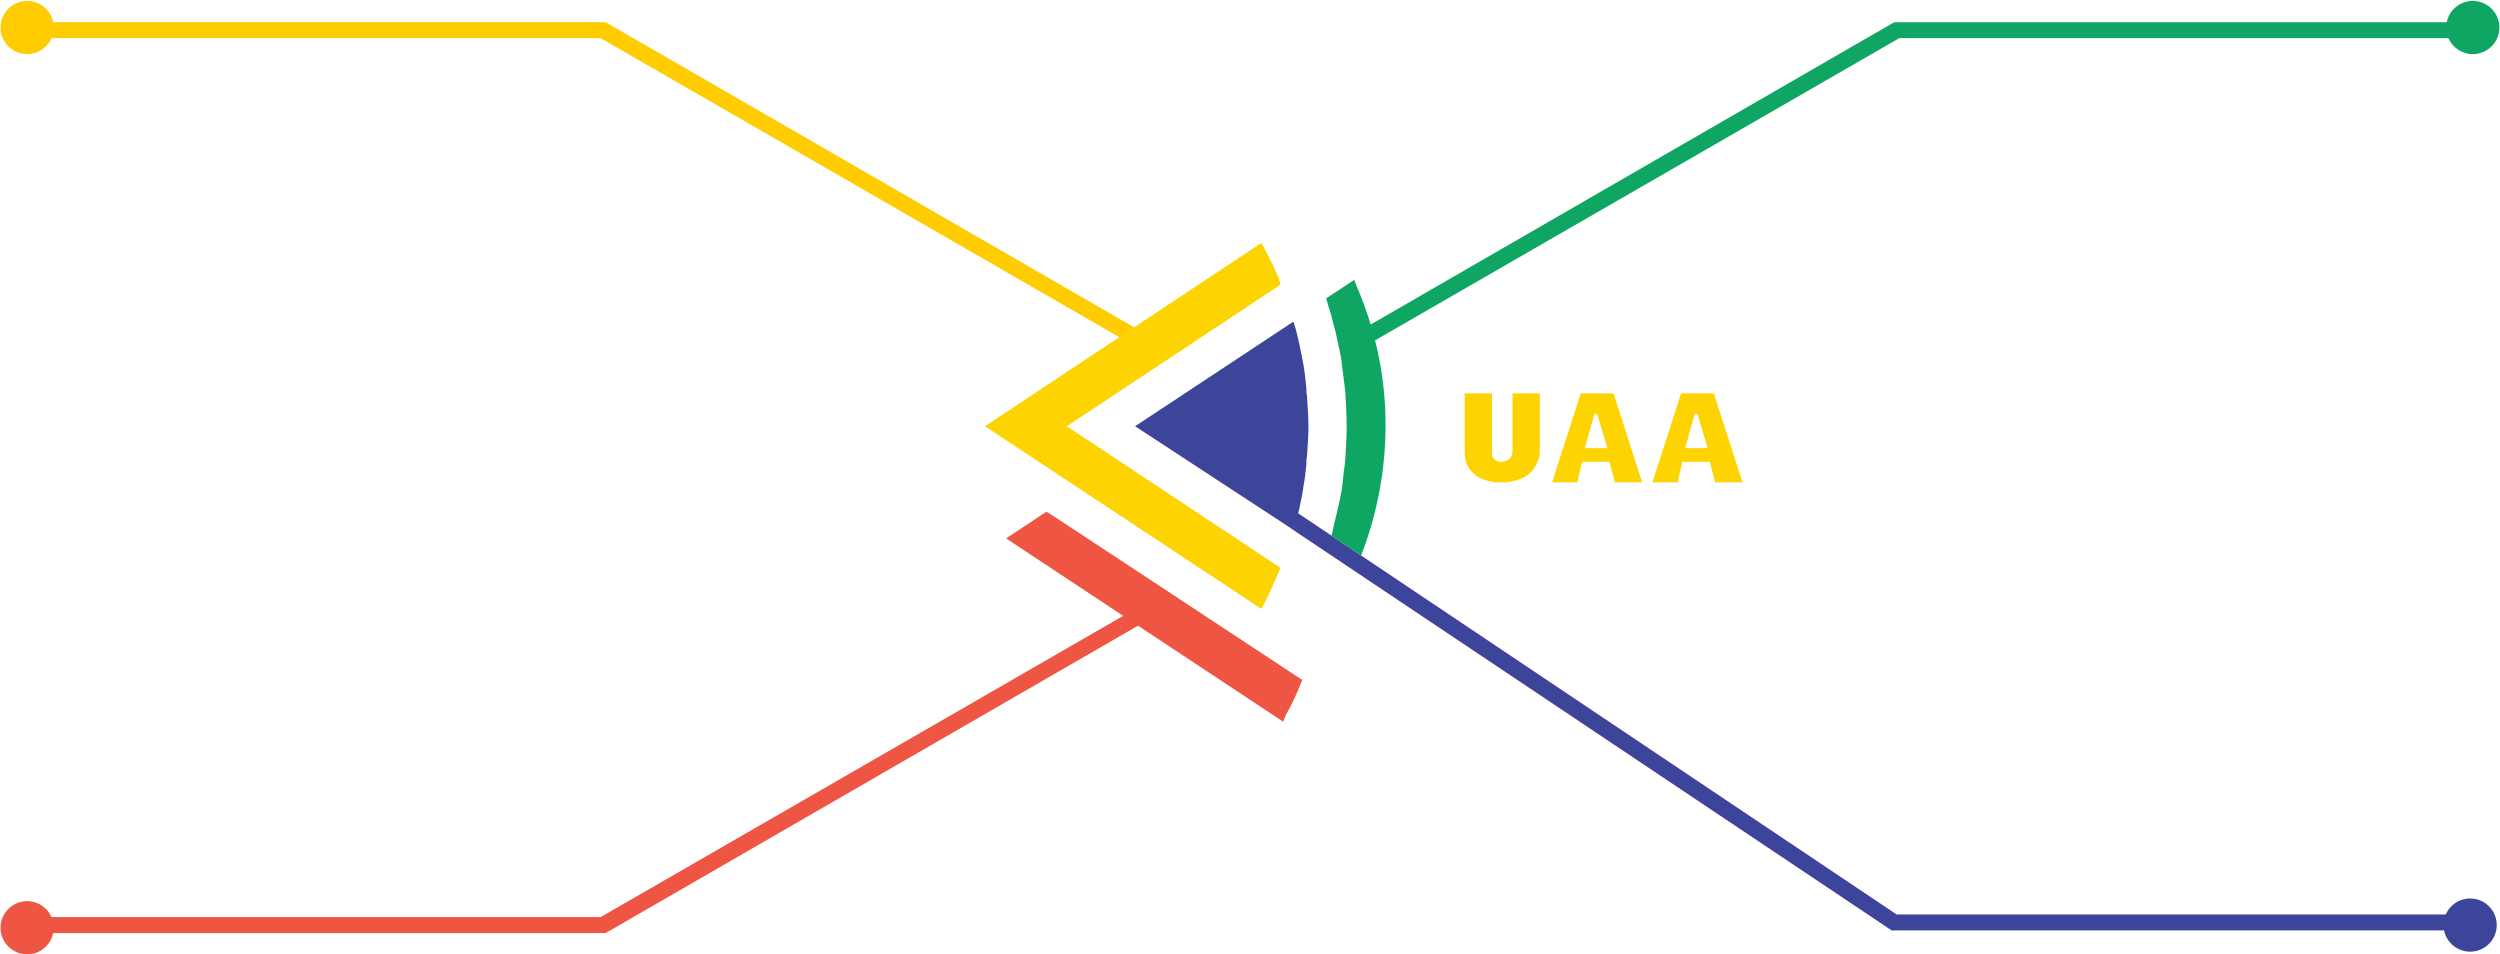 <svg width="1108" height="423" viewBox="0 0 1108 423" fill="none" xmlns="http://www.w3.org/2000/svg">
<path d="M1083.95 405.278C1085.77 401.115 1089.93 398.205 1094.76 398.205C1101.28 398.205 1106.56 403.483 1106.56 409.993C1106.56 416.503 1101.28 421.781 1094.76 421.781C1089.06 421.781 1084.3 417.731 1083.21 412.351H838.362L573.315 234.986L575.084 227.324L840.579 405.278H1083.95Z" fill="#3D459A"/>
<path d="M1085.13 16.912C1086.95 21.075 1091.11 23.984 1095.94 23.984C1102.46 23.984 1107.74 18.707 1107.74 12.197C1107.74 5.686 1102.46 0.409 1095.94 0.409C1090.24 0.409 1085.48 4.458 1084.39 9.839H839.542L601.615 147.21L605.652 153.018L841.758 16.912H1085.13Z" fill="#0FA663"/>
<path d="M22.833 16.912C21.014 21.075 16.858 23.984 12.023 23.984C5.51 23.984 0.231 18.707 0.231 12.197C0.231 5.686 5.51 0.409 12.023 0.409C17.727 0.409 22.486 4.458 23.578 9.839H268.424L506.351 147.21L502.314 153.018L266.208 16.912H22.833Z" fill="#FECC00"/>
<path d="M22.833 406.457C21.014 402.293 16.858 399.384 12.023 399.384C5.51 399.384 0.231 404.661 0.231 411.172C0.231 417.682 5.51 422.959 12.023 422.959C17.727 422.959 22.486 418.91 23.578 413.529H268.424L506.351 276.159L502.314 270.35L266.208 406.457H22.833Z" fill="#EE5543"/>
<path d="M436.529 188.913L559.03 107.678L560.543 110.406C562.963 114.952 565.08 119.196 566.895 123.743L567.5 126.168L472.826 188.913L567.5 251.657L566.592 253.779C564.777 258.326 562.66 262.569 560.543 267.116L559.03 269.844L436.529 188.913Z" fill="#FDD302"/>
<path d="M577.179 301.369L576.271 303.491C574.457 308.038 572.339 312.584 569.92 316.828L568.71 319.859L445.906 238.624L463.752 226.803L467.684 229.228L577.179 301.369Z" fill="#EE5543"/>
<path d="M579.296 201.643C579.296 202.552 578.994 203.461 578.994 204.371V205.583C578.691 208.614 578.389 211.948 577.784 214.98C577.481 216.495 577.481 217.708 577.179 218.92C576.271 223.77 575.364 227.71 574.457 231.348L573.315 234.986L570.222 232.863L503.073 188.912L573.247 142.535L574.457 146.476C575.364 150.113 576.271 154.054 577.179 158.903C577.481 160.116 577.481 161.025 577.784 162.238C578.389 165.875 578.691 169.209 578.994 172.24V173.453C578.994 174.362 579.296 175.272 579.296 176.181C579.599 181.031 579.901 185.274 579.901 189.215C579.901 192.852 579.599 197.096 579.296 201.643Z" fill="#3D459A"/>
<path d="M590.073 237.37L603.249 246.217C610.388 227.706 614.08 208.403 614.08 188.306C614.08 167.391 609.846 146.78 601.376 127.077L600.166 124.046L587.765 132.23L588.37 134.352C588.521 134.655 588.597 135.034 588.673 135.412C588.748 135.791 588.824 136.17 588.975 136.474L589.58 138.292C589.882 139.202 590.109 140.187 590.336 141.172C590.563 142.157 590.79 143.142 591.092 144.051C592 147.083 592.605 150.114 593.21 153.145L593.512 154.357L594.42 158.904C594.571 160.571 594.798 162.238 595.024 163.906C595.251 165.573 595.478 167.24 595.629 168.907L595.932 170.726C595.932 171.375 596.019 171.938 596.099 172.46C596.169 172.913 596.234 173.335 596.234 173.757L596.285 174.616L596.285 174.617C596.57 179.451 596.839 184.03 596.839 188.609C596.839 193.189 596.57 197.768 596.285 202.603L596.234 203.462C596.234 204.112 596.147 204.674 596.067 205.197C595.997 205.649 595.932 206.071 595.932 206.493L595.629 208.312C595.327 211.646 595.024 214.98 594.42 218.315L593.512 222.861L593.21 224.074C592.907 225.589 592.529 227.105 592.151 228.621C591.773 230.136 591.395 231.652 591.092 233.167C590.873 234.486 590.495 235.964 590.073 237.37Z" fill="#0FA663"/>
<path d="M680.019 207.403C678.809 209.222 676.692 211.04 674.575 211.95C672.457 212.859 669.433 213.768 666.408 213.768H663.988C660.963 213.768 658.241 212.859 656.124 211.95C654.007 211.04 652.192 209.222 650.982 207.403C649.772 205.584 649.167 203.159 649.167 200.431V174.363H661.266V200.431C661.266 201.644 661.266 202.553 662.173 203.462C663.081 204.372 663.988 204.675 665.198 204.675C666.408 204.675 667.92 204.372 668.828 203.462C669.735 202.553 670.34 201.644 670.34 200.431V174.363H682.439V200.431C682.439 203.159 681.229 205.281 680.019 207.403Z" fill="#FDD302"/>
<path d="M715.106 174.363H700.587L687.883 213.768H699.075L701.192 204.675H713.291L715.711 213.768H727.81L715.106 174.363ZM702.402 198.612L706.637 183.457H707.846L712.384 198.612H702.402Z" fill="#FDD302"/>
<path d="M759.569 174.363H745.05L732.347 213.768H743.538L745.655 204.675H757.754L760.174 213.768H772.273L759.569 174.363ZM746.865 198.612L751.1 183.457H752.31L756.847 198.612H746.865Z" fill="#FDD302"/>
</svg>
